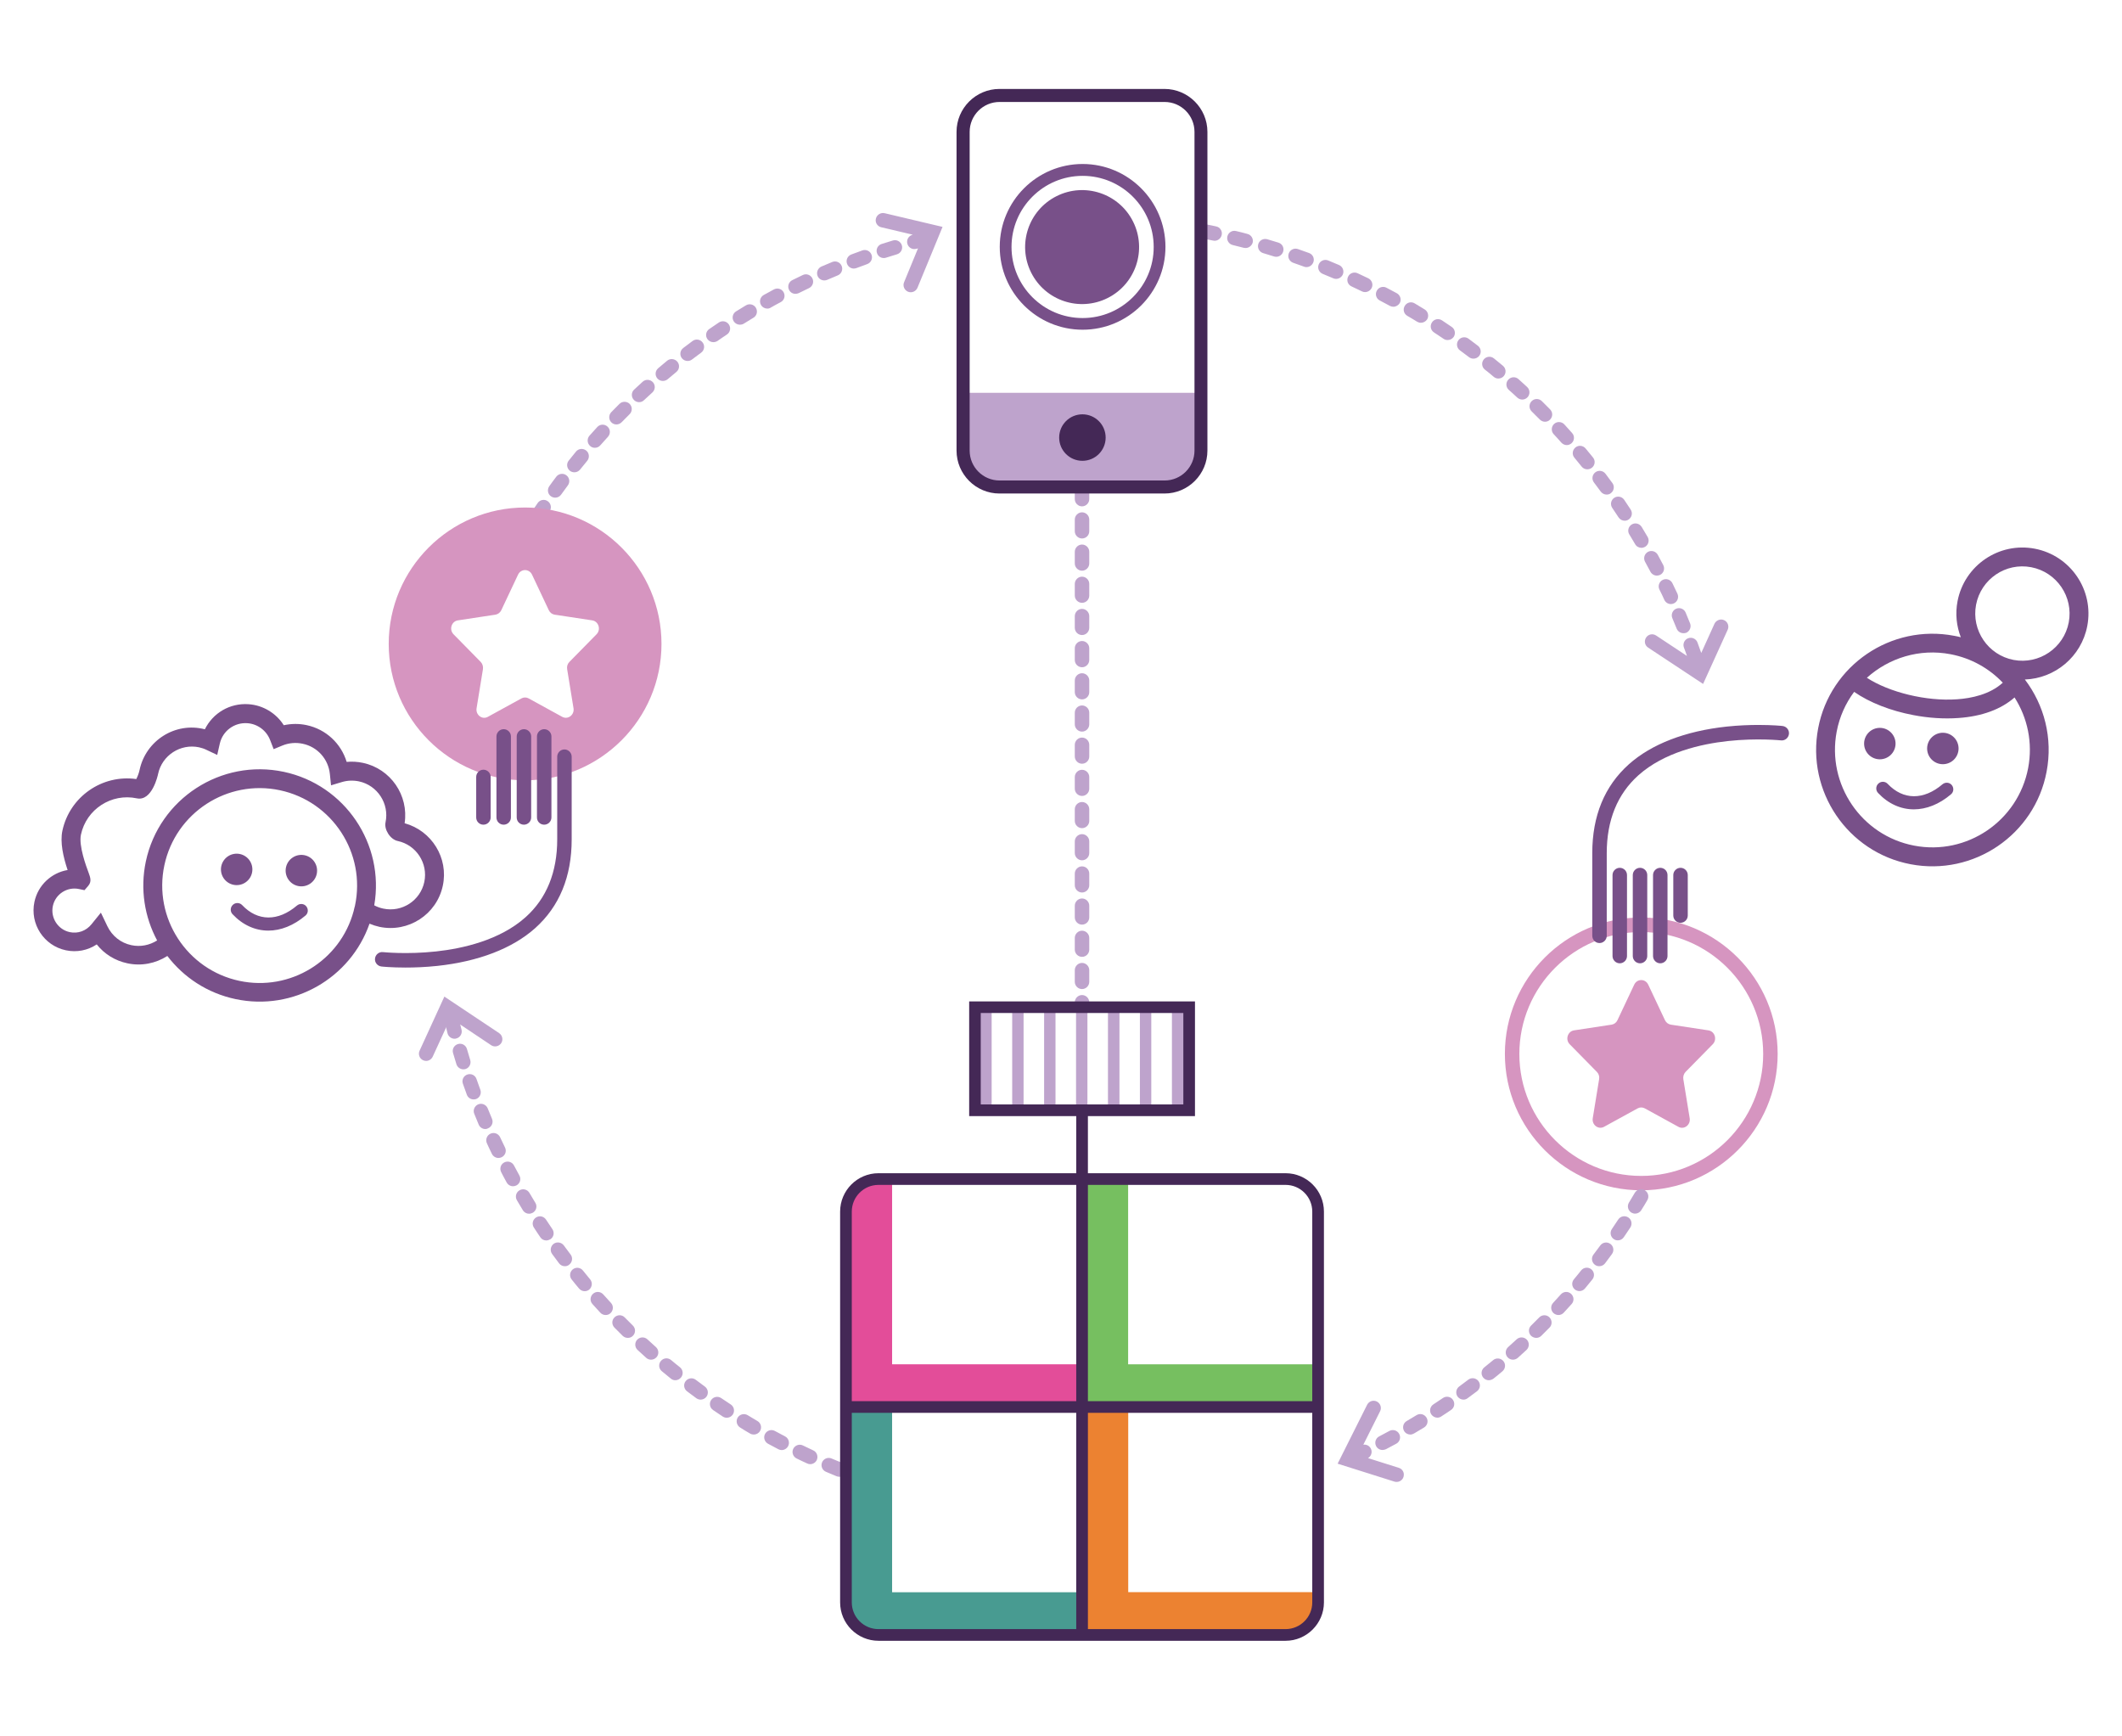 <?xml version="1.0" encoding="utf-8"?>
<!-- Generator: Adobe Illustrator 25.2.3, SVG Export Plug-In . SVG Version: 6.00 Build 0)  -->
<svg version="1.1" xmlns="http://www.w3.org/2000/svg" xmlns:xlink="http://www.w3.org/1999/xlink" x="0px" y="0px"
	 viewBox="0 0 2200 1800" style="enable-background:new 0 0 2200 1800;" xml:space="preserve">
<style type="text/css">
	.st0{fill:#BEA3CC;}
	.st1{fill:#785089;}
	.st2{fill:#D695C0;}
	.st3{fill:#442856;}
	.st4{fill:#F0CEE2;}
	.st5{fill:none;stroke:#D695C0;stroke-width:16;stroke-miterlimit:10;}
	.st6{fill:none;stroke:#785089;stroke-width:15;stroke-linecap:round;stroke-miterlimit:10;}
	.st7{fill:#76BF60;}
	.st8{fill:#489B91;}
	.st9{fill:#EC8231;}
	.st10{fill:#E34D99;}
	.st11{fill:#C7E2C0;}
	.st12{fill:#9BD2CA;}
	.st13{fill:#FBC089;}
	.st14{fill:#E9A6C9;}
	.st15{fill:none;stroke:#442856;stroke-width:15;stroke-miterlimit:10;}
	.st16{fill:none;stroke:#60C7D5;stroke-width:16;stroke-miterlimit:10;}
</style>
<g id="Layer_1">
	<path class="st0" d="M557,543.2c-1.4,0-2.8-0.4-4.1-1.2c-3.5-2.2-4.5-6.9-2.2-10.4c2.2-3.4,4.4-6.8,6.7-10.1c2.3-3.4,7-4.4,10.4-2
		c3.4,2.3,4.4,7,2,10.4c-2.2,3.3-4.4,6.6-6.5,9.9C561.9,542,559.5,543.2,557,543.2z M575.6,515.9c-1.5,0-3-0.5-4.4-1.4
		c-3.4-2.4-4.1-7.1-1.7-10.5c2.3-3.3,4.8-6.6,7.2-9.8c2.5-3.3,7.2-4,10.5-1.5c3.3,2.5,4,7.2,1.5,10.5c-2.4,3.2-4.7,6.4-7,9.6
		C580.3,514.8,578,515.9,575.6,515.9z M595.5,489.6c-1.6,0-3.3-0.5-4.7-1.6c-3.2-2.6-3.8-7.3-1.2-10.5c2.5-3.2,5.1-6.3,7.6-9.4
		c2.6-3.2,7.4-3.6,10.6-1c3.2,2.6,3.6,7.4,1,10.6c-2.5,3-5,6.1-7.5,9.2C599.9,488.6,597.7,489.6,595.5,489.6z M616.7,464.2
		c-1.8,0-3.5-0.6-4.9-1.9c-3.1-2.7-3.4-7.5-0.7-10.6c2.7-3,5.4-6.1,8.1-9c2.8-3.1,7.5-3.3,10.6-0.5c3.1,2.8,3.3,7.5,0.5,10.6
		c-2.6,2.9-5.3,5.9-7.9,8.8C620.9,463.4,618.8,464.2,616.7,464.2z M639.1,440c-1.9,0-3.8-0.7-5.2-2.1c-3-2.9-3-7.6-0.2-10.6
		c2.8-2.9,5.7-5.8,8.5-8.6c2.9-2.9,7.7-2.9,10.6,0c2.9,2.9,2.9,7.7,0,10.6c-2.8,2.8-5.6,5.6-8.3,8.4C643,439.2,641,440,639.1,440z
		 M662.6,416.9c-2,0-4-0.8-5.5-2.4c-2.8-3-2.7-7.8,0.3-10.6c3-2.8,6-5.5,8.9-8.2c3.1-2.8,7.8-2.5,10.6,0.5c2.8,3.1,2.5,7.8-0.5,10.6
		c-2.9,2.6-5.8,5.3-8.7,8C666.3,416.2,664.5,416.9,662.6,416.9z M687.2,394.9c-2.1,0-4.2-0.9-5.7-2.6c-2.7-3.2-2.3-7.9,0.9-10.6
		c3.1-2.6,6.2-5.2,9.3-7.8c3.2-2.6,7.9-2.1,10.6,1.1c2.6,3.2,2.2,7.9-1.1,10.6c-3,2.5-6.1,5-9.1,7.6
		C690.7,394.3,689,394.9,687.2,394.9z M712.9,374.2c-2.3,0-4.5-1-6-2.9c-2.5-3.3-1.9-8,1.4-10.5c3.2-2.5,6.5-4.9,9.7-7.3
		c3.3-2.5,8-1.8,10.5,1.6c2.5,3.3,1.8,8-1.6,10.5c-3.2,2.3-6.3,4.7-9.5,7.1C716.1,373.7,714.5,374.2,712.9,374.2z M739.6,354.7
		c-2.4,0-4.7-1.1-6.2-3.2c-2.4-3.4-1.5-8.1,1.9-10.4c3.3-2.3,6.7-4.6,10-6.8c3.4-2.3,8.1-1.4,10.4,2.1c2.3,3.4,1.4,8.1-2.1,10.4
		c-3.3,2.2-6.6,4.4-9.8,6.7C742.5,354.3,741,354.7,739.6,354.7z M767.1,336.6c-2.5,0-5-1.3-6.4-3.5c-2.2-3.5-1.1-8.1,2.4-10.3
		c3.4-2.1,6.9-4.3,10.3-6.3c3.5-2.1,8.2-1,10.3,2.6c2.1,3.6,1,8.2-2.6,10.3c-3.4,2-6.8,4.1-10.1,6.2
		C769.8,336.3,768.5,336.6,767.1,336.6z M795.5,319.9c-2.6,0-5.2-1.4-6.6-3.9c-2-3.6-0.7-8.2,2.9-10.2c3.5-2,7.1-3.9,10.6-5.8
		c3.7-1.9,8.2-0.6,10.1,3.1s0.6,8.2-3.1,10.1c-3.5,1.8-7,3.8-10.4,5.7C798,319.6,796.8,319.9,795.5,319.9z M824.7,304.6
		c-2.8,0-5.4-1.5-6.7-4.2c-1.8-3.7-0.3-8.2,3.4-10c3.6-1.8,7.3-3.6,10.9-5.3c3.7-1.8,8.2-0.2,10,3.6c1.8,3.7,0.2,8.2-3.6,10
		c-3.6,1.7-7.1,3.4-10.7,5.2C827,304.3,825.8,304.6,824.7,304.6z M854.6,290.7c-2.9,0-5.7-1.7-6.9-4.5c-1.6-3.8,0.1-8.2,3.9-9.9
		c3.7-1.6,7.5-3.2,11.2-4.7c3.8-1.6,8.2,0.2,9.8,4.1c1.6,3.8-0.2,8.2-4.1,9.8c-3.6,1.5-7.3,3-10.9,4.6
		C856.6,290.5,855.6,290.7,854.6,290.7z M885.2,278.4c-3,0-5.9-1.9-7-4.9c-1.5-3.9,0.5-8.2,4.4-9.7c3.7-1.4,7.6-2.8,11.4-4.2
		c3.9-1.4,8.2,0.6,9.6,4.6c1.4,3.9-0.6,8.2-4.6,9.6c-3.7,1.3-7.5,2.7-11.1,4.1C886.9,278.2,886,278.4,885.2,278.4z M916.3,267.5
		c-3.2,0-6.1-2-7.1-5.2c-1.3-3.9,0.9-8.2,4.9-9.4c3.8-1.2,7.7-2.4,11.6-3.6c4-1.2,8.1,1.1,9.3,5c1.2,4-1.1,8.1-5,9.3
		c-3.8,1.1-7.6,2.3-11.3,3.5C917.8,267.4,917,267.5,916.3,267.5z M947.9,258.2c-3.3,0-6.3-2.2-7.2-5.6c-1.1-4,1.3-8.1,5.3-9.2
		c3.9-1,7.8-2.1,11.7-3c4-1,8.1,1.5,9.1,5.5c1,4-1.5,8.1-5.5,9.1c-3.8,0.9-7.7,1.9-11.5,3C949.2,258.1,948.5,258.2,947.9,258.2z
		 M908,229.8c-0.2-1-0.2-2.1,0.1-3.2c1-4,5-6.5,9-5.6l60.1,14.2l-26,63.1c-1.6,3.8-6,5.7-9.8,4.1c-3.8-1.6-5.7-6-4.1-9.8l19.3-46.9
		l-42.9-10.1C910.7,234.9,908.6,232.6,908,229.8z"/>
	<path class="st0" d="M1756.9,687.3c-3.1,0-6-1.9-7.1-5c-1.3-3.7-2.6-7.5-4-11.1c-1.4-3.9,0.6-8.2,4.5-9.6c3.9-1.4,8.2,0.6,9.6,4.5
		c1.4,3.8,2.7,7.6,4.1,11.4c1.4,3.9-0.7,8.2-4.6,9.5C1758.5,687.1,1757.7,687.3,1756.9,687.3z M1745.3,656.4c-3,0-5.8-1.8-7-4.7
		c-1.5-3.7-3-7.3-4.5-10.9c-1.6-3.8,0.2-8.2,4-9.8c3.8-1.6,8.2,0.2,9.8,4c1.6,3.7,3.1,7.4,4.6,11.2c1.5,3.8-0.3,8.2-4.1,9.8
		C1747.2,656.3,1746.3,656.4,1745.3,656.4z M1732.3,626.2c-2.8,0-5.5-1.6-6.8-4.4c-1.6-3.6-3.3-7.2-5.1-10.7
		c-1.8-3.7-0.2-8.2,3.5-10c3.7-1.8,8.2-0.2,10,3.5c1.8,3.6,3.5,7.3,5.2,10.9c1.7,3.8,0.1,8.2-3.7,10
		C1734.4,626,1733.3,626.2,1732.3,626.2z M1717.8,596.7c-2.7,0-5.3-1.5-6.7-4c-1.8-3.5-3.7-7-5.6-10.4c-2-3.6-0.6-8.2,3-10.2
		c3.6-2,8.2-0.6,10.2,3c1.9,3.5,3.8,7.1,5.7,10.7c1.9,3.7,0.5,8.2-3.2,10.1C1720.1,596.4,1718.9,596.7,1717.8,596.7z M1701.8,567.9
		c-2.6,0-5.1-1.3-6.5-3.7c-2-3.4-4-6.8-6.1-10.2c-2.2-3.5-1-8.2,2.5-10.3c3.5-2.2,8.1-1,10.3,2.5c2.1,3.4,4.2,6.9,6.2,10.4
		c2.1,3.6,0.9,8.2-2.7,10.3C1704.4,567.5,1703.1,567.9,1701.8,567.9z M1684.4,539.8c-2.4,0-4.8-1.2-6.3-3.4
		c-2.2-3.3-4.4-6.6-6.6-9.9c-2.3-3.4-1.4-8.1,2-10.4c3.4-2.3,8.1-1.4,10.4,2c2.2,3.3,4.5,6.7,6.7,10.1c2.3,3.5,1.3,8.1-2.2,10.4
		C1687.2,539.4,1685.8,539.8,1684.4,539.8z M1665.7,512.7c-2.3,0-4.6-1.1-6.1-3.1c-2.3-3.2-4.7-6.4-7.1-9.5c-2.5-3.3-1.8-8,1.5-10.5
		c3.3-2.5,8-1.8,10.5,1.5c2.4,3.2,4.8,6.5,7.2,9.7c2.4,3.3,1.7,8-1.7,10.5C1668.8,512.3,1667.2,512.7,1665.7,512.7z M1645.6,486.5
		c-2.2,0-4.4-1-5.8-2.8c-2.5-3.1-5-6.2-7.5-9.2c-2.7-3.2-2.2-7.9,1-10.6c3.2-2.7,7.9-2.2,10.6,1c2.6,3.1,5.1,6.2,7.7,9.4
		c2.6,3.2,2.1,7.9-1.1,10.5C1649,486,1647.3,486.5,1645.6,486.5z M1624.4,461.4c-2.1,0-4.1-0.9-5.6-2.5c-2.6-3-5.3-5.9-8-8.8
		c-2.8-3-2.6-7.8,0.4-10.6c3-2.8,7.8-2.6,10.6,0.4c2.7,3,5.5,6,8.1,9c2.8,3.1,2.5,7.8-0.6,10.6
		C1627.9,460.7,1626.1,461.4,1624.4,461.4z M1601.8,437.2c-1.9,0-3.9-0.8-5.4-2.3c-2.7-2.8-5.6-5.6-8.4-8.4c-3-2.9-3-7.7-0.1-10.6
		c2.9-3,7.7-3,10.6-0.1c2.9,2.8,5.8,5.7,8.6,8.6c2.9,3,2.9,7.7-0.1,10.6C1605.6,436.5,1603.7,437.2,1601.8,437.2z M1578.2,414.2
		c-1.8,0-3.6-0.7-5.1-2c-2.9-2.7-5.8-5.4-8.8-8c-3.1-2.8-3.4-7.5-0.6-10.6c2.8-3.1,7.5-3.4,10.6-0.6c3,2.7,6,5.4,9,8.2
		c3,2.8,3.2,7.6,0.4,10.6C1582.2,413.4,1580.2,414.2,1578.2,414.2z M1553.4,392.4c-1.7,0-3.4-0.6-4.8-1.8c-3-2.6-6.1-5.1-9.2-7.5
		c-3.2-2.6-3.7-7.3-1.1-10.5c2.6-3.2,7.3-3.7,10.5-1.1c3.1,2.5,6.3,5.1,9.4,7.7c3.2,2.7,3.6,7.4,0.9,10.6
		C1557.7,391.5,1555.6,392.4,1553.4,392.4z M1527.6,371.8c-1.6,0-3.2-0.5-4.5-1.5c-3.1-2.4-6.3-4.8-9.5-7.1
		c-3.3-2.4-4.1-7.1-1.6-10.5c2.4-3.3,7.1-4.1,10.5-1.6c3.3,2.4,6.5,4.8,9.7,7.3c3.3,2.5,3.9,7.2,1.4,10.5
		C1532.1,370.8,1529.9,371.8,1527.6,371.8z M1500.8,352.5c-1.5,0-2.9-0.4-4.2-1.3c-3.2-2.2-6.6-4.5-9.9-6.6
		c-3.5-2.3-4.4-6.9-2.1-10.4c2.3-3.5,6.9-4.4,10.4-2.1c3.4,2.2,6.8,4.5,10.1,6.8c3.4,2.3,4.3,7,2,10.4
		C1505.6,351.4,1503.2,352.5,1500.8,352.5z M1473.1,334.6c-1.3,0-2.7-0.4-3.9-1.1c-3.3-2.1-6.8-4.1-10.2-6.1
		c-3.6-2.1-4.8-6.7-2.6-10.3c2.1-3.6,6.7-4.8,10.3-2.6c3.5,2.1,7,4.2,10.4,6.3c3.5,2.2,4.6,6.8,2.5,10.3
		C1478.1,333.3,1475.7,334.6,1473.1,334.6z M1444.6,318c-1.2,0-2.5-0.3-3.6-0.9c-3.5-1.9-7-3.8-10.5-5.6c-3.7-1.9-5.1-6.5-3.1-10.1
		c1.9-3.7,6.5-5.1,10.1-3.1c3.6,1.9,7.2,3.8,10.7,5.7c3.6,2,5,6.6,3,10.2C1449.8,316.5,1447.2,318,1444.6,318z M1415.2,302.8
		c-1.1,0-2.2-0.2-3.3-0.8c-3.6-1.7-7.2-3.4-10.7-5.1c-3.8-1.7-5.4-6.2-3.6-10c1.7-3.8,6.2-5.4,10-3.6c3.6,1.7,7.3,3.4,11,5.2
		c3.7,1.8,5.3,6.3,3.5,10C1420.7,301.2,1418,302.8,1415.2,302.8z M1385.2,289.1c-1,0-2-0.2-2.9-0.6c-3.6-1.5-7.3-3.1-11-4.6
		c-3.8-1.6-5.7-5.9-4.1-9.8c1.6-3.8,5.9-5.7,9.8-4.1c3.7,1.5,7.5,3.1,11.2,4.7c3.8,1.6,5.6,6,4,9.8
		C1390.9,287.4,1388.1,289.1,1385.2,289.1z M1354.5,276.9c-0.9,0-1.7-0.1-2.6-0.5c-3.7-1.4-7.5-2.7-11.2-4c-3.9-1.4-6-5.6-4.6-9.6
		c1.4-3.9,5.6-6,9.6-4.6c3.8,1.3,7.7,2.7,11.5,4.1c3.9,1.4,5.9,5.7,4.4,9.6C1360.4,275,1357.5,276.9,1354.5,276.9z M1323.2,266.2
		c-0.7,0-1.5-0.1-2.2-0.3c-3.8-1.2-7.6-2.3-11.4-3.5c-4-1.2-6.2-5.3-5.1-9.3c1.2-4,5.3-6.2,9.3-5.1c3.9,1.1,7.8,2.3,11.6,3.5
		c4,1.2,6.2,5.4,4.9,9.4C1329.3,264.1,1326.3,266.2,1323.2,266.2z M1291.4,257.1c-0.6,0-1.3-0.1-1.9-0.2c-3.8-1-7.7-2-11.5-2.9
		c-4-1-6.5-5-5.5-9c1-4,5-6.5,9-5.5c3.9,0.9,7.9,1.9,11.8,3c4,1,6.4,5.1,5.4,9.1C1297.7,254.8,1294.7,257.1,1291.4,257.1z
		 M1259.2,249.6c-0.5,0-1-0.1-1.5-0.2c-3.9-0.8-7.8-1.6-11.6-2.3c-4.1-0.8-6.7-4.7-6-8.8c0.8-4.1,4.7-6.7,8.8-6
		c4,0.7,8,1.5,11.9,2.4c4.1,0.8,6.7,4.8,5.8,8.9C1265.8,247.1,1262.7,249.6,1259.2,249.6z M1784.4,642.2c1,0,2.1,0.2,3.1,0.7
		c3.8,1.7,5.4,6.2,3.7,9.9l-25.5,56.2l-57-37.7c-3.5-2.3-4.4-6.9-2.1-10.4c2.3-3.5,6.9-4.4,10.4-2.1l42.3,28l18.2-40.2
		C1778.8,643.9,1781.5,642.3,1784.4,642.2z"/>
	<path class="st0" d="M870.3,1530.9c-0.9,0-1.9-0.2-2.8-0.5c-3.7-1.5-7.5-3.1-11.2-4.7c-3.8-1.6-5.6-6-4-9.8c1.6-3.8,6-5.6,9.8-4
		c3.6,1.5,7.3,3.1,11,4.5c3.8,1.6,5.7,5.9,4.1,9.8C876.1,1529.1,873.3,1530.9,870.3,1530.9z M840,1517.8c-1.1,0-2.1-0.2-3.1-0.7
		c-3.7-1.7-7.4-3.4-11-5.2c-3.7-1.8-5.3-6.3-3.5-10c1.8-3.7,6.3-5.3,10-3.5c3.5,1.7,7.2,3.4,10.7,5.1c3.8,1.7,5.4,6.2,3.7,10
		C845.6,1516.1,842.9,1517.8,840,1517.8z M810.4,1503.2c-1.2,0-2.4-0.3-3.5-0.9c-3.6-1.9-7.2-3.8-10.7-5.7c-3.6-2-5-6.5-3-10.2
		c2-3.6,6.5-5,10.2-3c3.4,1.9,7,3.8,10.5,5.6c3.7,1.9,5.1,6.5,3.2,10.1C815.7,1501.7,813.1,1503.2,810.4,1503.2z M781.5,1487.1
		c-1.3,0-2.6-0.3-3.8-1c-3.5-2-7-4.1-10.4-6.3c-3.5-2.2-4.6-6.8-2.5-10.3c2.2-3.5,6.8-4.6,10.3-2.5c3.4,2.1,6.8,4.1,10.2,6.1
		c3.6,2.1,4.8,6.7,2.7,10.3C786.6,1485.8,784.1,1487.1,781.5,1487.1z M753.5,1469.7c-1.4,0-2.8-0.4-4.1-1.2
		c-3.4-2.2-6.7-4.5-10.1-6.8c-3.4-2.3-4.3-7-2-10.4c2.3-3.4,7-4.3,10.4-2c3.3,2.2,6.6,4.5,9.9,6.6c3.5,2.3,4.4,6.9,2.2,10.4
		C758.3,1468.5,755.9,1469.7,753.5,1469.7z M726.4,1450.9c-1.5,0-3.1-0.5-4.4-1.4c-3.3-2.4-6.6-4.8-9.7-7.2c-3.3-2.5-4-7.2-1.5-10.5
		c2.5-3.3,7.2-4,10.5-1.5c3.1,2.4,6.3,4.7,9.5,7.1c3.3,2.4,4.1,7.1,1.6,10.5C731,1449.8,728.7,1450.9,726.4,1450.9z M700.2,1430.8
		c-1.7,0-3.3-0.5-4.7-1.7c-3.1-2.5-6.3-5.1-9.4-7.7c-3.2-2.7-3.6-7.4-0.9-10.6c2.7-3.2,7.4-3.6,10.6-0.9c3,2.5,6.1,5.1,9.2,7.5
		c3.2,2.6,3.7,7.3,1.1,10.5C704.5,1429.8,702.4,1430.8,700.2,1430.8z M675,1409.5c-1.8,0-3.6-0.6-5-1.9c-3-2.7-6-5.4-9-8.2
		c-3-2.8-3.2-7.6-0.4-10.6c2.8-3,7.6-3.2,10.6-0.4c2.9,2.7,5.9,5.4,8.8,8c3.1,2.8,3.4,7.5,0.6,10.6
		C679.1,1408.6,677.1,1409.5,675,1409.5z M650.9,1386.9c-1.9,0-3.8-0.7-5.3-2.1c-2.9-2.8-5.8-5.7-8.6-8.6c-2.9-3-2.9-7.7,0.1-10.6
		s7.7-2.9,10.6,0.1c2.8,2.8,5.6,5.6,8.4,8.4c3,2.9,3,7.7,0.1,10.6C654.8,1386.2,652.9,1386.9,650.9,1386.9z M627.9,1363.2
		c-2,0-4-0.8-5.5-2.4c-2.7-3-5.5-6-8.2-9c-2.8-3.1-2.5-7.8,0.6-10.6c3.1-2.8,7.8-2.5,10.6,0.6c2.6,2.9,5.3,5.9,8,8.8
		c2.8,3,2.6,7.8-0.4,10.6C631.6,1362.6,629.8,1363.2,627.9,1363.2z M606.2,1338.5c-2.1,0-4.3-0.9-5.8-2.7c-2.6-3.1-5.2-6.2-7.7-9.4
		c-2.6-3.2-2.1-7.9,1.1-10.5c3.2-2.6,7.9-2.1,10.5,1.1c2.5,3.1,5,6.1,7.5,9.2c2.7,3.2,2.2,7.9-0.9,10.6
		C609.6,1337.9,607.9,1338.5,606.2,1338.5z M585.6,1312.6c-2.3,0-4.5-1-6-3c-2.4-3.2-4.9-6.5-7.2-9.7c-2.4-3.3-1.7-8,1.6-10.5
		c3.3-2.4,8-1.7,10.5,1.6c2.3,3.2,4.7,6.4,7.1,9.5c2.5,3.3,1.8,8-1.5,10.5C588.8,1312.2,587.2,1312.6,585.6,1312.6z M566.4,1285.9
		c-2.4,0-4.8-1.1-6.2-3.3c-2.3-3.3-4.5-6.7-6.7-10.1c-2.3-3.5-1.3-8.1,2.2-10.4c3.5-2.3,8.1-1.3,10.4,2.2c2.2,3.3,4.4,6.6,6.6,9.9
		c2.3,3.4,1.5,8.1-2,10.4C569.3,1285.4,567.8,1285.9,566.4,1285.9z M548.5,1258.2c-2.5,0-5-1.3-6.4-3.6c-2.1-3.4-4.2-6.9-6.2-10.4
		c-2.1-3.6-0.9-8.2,2.7-10.3c3.6-2.1,8.2-0.9,10.3,2.7c2,3.4,4.1,6.8,6.1,10.2c2.2,3.5,1.1,8.1-2.5,10.3
		C551.2,1257.8,549.8,1258.2,548.5,1258.2z M531.9,1229.7c-2.7,0-5.2-1.4-6.6-3.9c-1.9-3.5-3.9-7.1-5.7-10.7
		c-1.9-3.7-0.5-8.2,3.2-10.1c3.7-1.9,8.2-0.5,10.1,3.2c1.8,3.5,3.7,7,5.6,10.4c2,3.6,0.7,8.2-3,10.2
		C534.4,1229.4,533.1,1229.7,531.9,1229.7z M516.8,1200.4c-2.8,0-5.5-1.6-6.8-4.2c-1.8-3.6-3.5-7.3-5.2-11c-1.7-3.8-0.1-8.2,3.7-10
		c3.8-1.7,8.2-0.1,10,3.7c1.7,3.6,3.4,7.2,5.1,10.7c1.8,3.7,0.3,8.2-3.5,10C519,1200.1,517.9,1200.4,516.8,1200.4z M503.2,1170.4
		c-2.9,0-5.7-1.7-6.9-4.6c-1.6-3.7-3.1-7.4-4.6-11.2c-1.6-3.8,0.3-8.2,4.1-9.8c3.8-1.6,8.2,0.3,9.8,4.1c1.5,3.7,3,7.3,4.5,10.9
		c1.6,3.8-0.2,8.2-4,9.8C505.1,1170.2,504.1,1170.4,503.2,1170.4z M491,1139.7c-3.1,0-5.9-1.9-7-4.9c-1.4-3.8-2.8-7.6-4.1-11.4
		c-1.4-3.9,0.7-8.2,4.6-9.5c3.9-1.4,8.2,0.7,9.5,4.6c1.3,3.7,2.6,7.5,4,11.2c1.4,3.9-0.6,8.2-4.4,9.6
		C492.8,1139.6,491.9,1139.7,491,1139.7z M480.4,1108.5c-3.2,0-6.2-2.1-7.2-5.3c-1.2-3.9-2.4-7.8-3.5-11.6c-1.2-4,1.1-8.1,5.1-9.3
		c4-1.2,8.1,1.1,9.3,5.1c1.1,3.7,2.3,7.6,3.4,11.4c1.2,4-1,8.2-4.9,9.4C481.9,1108.4,481.1,1108.5,480.4,1108.5z M471.3,1076.8
		c-3.3,0-6.4-2.2-7.3-5.6c-1-3.9-2-7.8-2.9-11.8c-1-4,1.5-8.1,5.5-9c4-1,8.1,1.5,9,5.5c0.9,3.8,1.9,7.7,2.9,11.5
		c1,4-1.4,8.1-5.4,9.1C472.6,1076.7,471.9,1076.8,471.3,1076.8z"/>
	<path class="st0" d="M441.8,1099.8c-1,0-2.1-0.2-3.1-0.7c-3.8-1.7-5.4-6.2-3.7-9.9l25.7-56.1l56.8,37.9c3.4,2.3,4.4,7,2.1,10.4
		c-2.3,3.4-7,4.4-10.4,2.1l-42.2-28.2l-18.4,40.1C447.3,1098.1,444.6,1099.8,441.8,1099.8z"/>
	<g>
		<path class="st0" d="M1121.8,491.5c-4.1,0-7.5-3.4-7.5-7.5v-6c0-4.1,3.4-7.5,7.5-7.5s7.5,3.4,7.5,7.5v6
			C1129.3,488.1,1125.9,491.5,1121.8,491.5z"/>
		<path class="st0" d="M1121.8,1025.3c-4.1,0-7.5-3.4-7.5-7.5v-12.1c0-4.1,3.4-7.5,7.5-7.5s7.5,3.4,7.5,7.5v12.1
			C1129.3,1021.9,1125.9,1025.3,1121.8,1025.3z M1121.8,991.9c-4.1,0-7.5-3.4-7.5-7.5v-12.1c0-4.1,3.4-7.5,7.5-7.5s7.5,3.4,7.5,7.5
			v12.1C1129.3,988.6,1125.9,991.9,1121.8,991.9z M1121.8,958.5c-4.1,0-7.5-3.4-7.5-7.5v-12.1c0-4.1,3.4-7.5,7.5-7.5
			s7.5,3.4,7.5,7.5V951C1129.3,955.2,1125.9,958.5,1121.8,958.5z M1121.8,925.2c-4.1,0-7.5-3.4-7.5-7.5v-12.1c0-4.1,3.4-7.5,7.5-7.5
			s7.5,3.4,7.5,7.5v12.1C1129.3,921.8,1125.9,925.2,1121.8,925.2z M1121.8,891.8c-4.1,0-7.5-3.4-7.5-7.5v-12.1
			c0-4.1,3.4-7.5,7.5-7.5s7.5,3.4,7.5,7.5v12.1C1129.3,888.5,1125.9,891.8,1121.8,891.8z M1121.8,858.5c-4.1,0-7.5-3.4-7.5-7.5
			v-12.1c0-4.1,3.4-7.5,7.5-7.5s7.5,3.4,7.5,7.5V851C1129.3,855.1,1125.9,858.5,1121.8,858.5z M1121.8,825.1c-4.1,0-7.5-3.4-7.5-7.5
			v-12.1c0-4.1,3.4-7.5,7.5-7.5s7.5,3.4,7.5,7.5v12.1C1129.3,821.7,1125.9,825.1,1121.8,825.1z M1121.8,791.7
			c-4.1,0-7.5-3.4-7.5-7.5v-12.1c0-4.1,3.4-7.5,7.5-7.5s7.5,3.4,7.5,7.5v12.1C1129.3,788.4,1125.9,791.7,1121.8,791.7z
			 M1121.8,758.4c-4.1,0-7.5-3.4-7.5-7.5v-12.1c0-4.1,3.4-7.5,7.5-7.5s7.5,3.4,7.5,7.5v12.1C1129.3,755,1125.9,758.4,1121.8,758.4z
			 M1121.8,725c-4.1,0-7.5-3.4-7.5-7.5v-12.1c0-4.1,3.4-7.5,7.5-7.5s7.5,3.4,7.5,7.5v12.1C1129.3,721.7,1125.9,725,1121.8,725z
			 M1121.8,691.7c-4.1,0-7.5-3.4-7.5-7.5V672c0-4.1,3.4-7.5,7.5-7.5s7.5,3.4,7.5,7.5v12.1C1129.3,688.3,1125.9,691.7,1121.8,691.7z
			 M1121.8,658.3c-4.1,0-7.5-3.4-7.5-7.5v-12.1c0-4.1,3.4-7.5,7.5-7.5s7.5,3.4,7.5,7.5v12.1C1129.3,654.9,1125.9,658.3,1121.8,658.3
			z M1121.8,624.9c-4.1,0-7.5-3.4-7.5-7.5v-12.1c0-4.1,3.4-7.5,7.5-7.5s7.5,3.4,7.5,7.5v12.1
			C1129.3,621.6,1125.9,624.9,1121.8,624.9z M1121.8,591.6c-4.1,0-7.5-3.4-7.5-7.5V572c0-4.1,3.4-7.5,7.5-7.5s7.5,3.4,7.5,7.5v12.1
			C1129.3,588.2,1125.9,591.6,1121.8,591.6z M1121.8,558.2c-4.1,0-7.5-3.4-7.5-7.5v-12.1c0-4.1,3.4-7.5,7.5-7.5s7.5,3.4,7.5,7.5
			v12.1C1129.3,554.9,1125.9,558.2,1121.8,558.2z M1121.8,524.9c-4.1,0-7.5-3.4-7.5-7.5v-12.1c0-4.1,3.4-7.5,7.5-7.5
			s7.5,3.4,7.5,7.5v12.1C1129.3,521.5,1125.9,524.9,1121.8,524.9z"/>
		<path class="st0" d="M1121.8,1052.5c-4.1,0-7.5-3.4-7.5-7.5v-6c0-4.1,3.4-7.5,7.5-7.5s7.5,3.4,7.5,7.5v6
			C1129.3,1049.1,1125.9,1052.5,1121.8,1052.5z"/>
	</g>
	<g>
		<path class="st2" d="M1701.6,951.1c-78,0-141.4,63.4-141.4,141.4c0,78,63.4,141.4,141.4,141.4s141.4-63.4,141.4-141.4
			C1843,1014.6,1779.6,951.1,1701.6,951.1z M1701.6,1219c-69.7,0-126.4-56.7-126.4-126.4s56.7-126.4,126.4-126.4
			s126.4,56.7,126.4,126.4S1771.3,1219,1701.6,1219z"/>
		<path class="st2" d="M1771.2,1068.1l-38.9-5.9c-2.6-0.4-4.9-2.1-6.1-4.6l-17.4-36.9c-3-6.3-11.5-6.3-14.5,0l-17.4,36.9
			c-1.2,2.5-3.4,4.2-6.1,4.6l-38.9,5.9c-6.6,1-9.3,9.5-4.5,14.4l28.2,28.7c1.9,1.9,2.8,4.7,2.3,7.5l-6.6,40.5
			c-1.1,6.9,5.8,12.1,11.7,8.9l34.8-19.1c2.3-1.3,5.2-1.3,7.5,0l34.8,19.1c5.9,3.3,12.8-2,11.7-8.9l-6.6-40.5
			c-0.4-2.7,0.4-5.5,2.3-7.5l28.2-28.7C1780.5,1077.6,1777.9,1069.1,1771.2,1068.1z"/>
	</g>
	<path class="st2" d="M544.4,526.1c-78,0-141.4,63.4-141.4,141.4c0,78,63.4,141.4,141.4,141.4c78,0,141.4-63.4,141.4-141.4
		C685.8,589.6,622.4,526.1,544.4,526.1z M588,693.7l6.6,40.5c1.1,6.9-5.8,12.1-11.7,8.9L548.1,724c-2.3-1.3-5.2-1.3-7.5,0
		l-34.8,19.1c-5.9,3.3-12.8-2-11.7-8.9l6.6-40.5c0.4-2.7-0.4-5.5-2.3-7.5l-28.2-28.7c-4.8-4.9-2.1-13.4,4.5-14.4l38.9-5.9
		c2.6-0.4,4.9-2.1,6.1-4.6l17.4-36.9c3-6.3,11.5-6.3,14.5,0l17.4,36.9c1.2,2.5,3.4,4.2,6.1,4.6l38.9,5.9c6.6,1,9.3,9.5,4.5,14.4
		l-28.2,28.7C588.4,688.1,587.5,690.9,588,693.7z"/>
	<path class="st1" d="M419.5,853.4c4.4-28.8-14.4-56.5-43.3-62.6c-5.5-1.2-11.2-1.5-16.8-1c-5.8-19.1-21.4-33.8-41.5-38.1
		c-7.9-1.7-15.9-1.6-23.7,0.1c-7.9-12.5-21.5-20.8-36.6-21.8c-19.4-1.3-36.9,9.2-45.2,26c-30.6-7.9-61.2,11.6-67.7,42.2
		c-0.7,3.4-2.2,7.1-3.4,9.4c-35.3-5-69,18.2-76.6,53.5c-2.6,12.1,0.9,27.3,5.4,40.8c-16.6,2.8-30.7,15.5-34.4,33
		c-4.9,22.9,9.8,45.4,32.6,50.2c11.3,2.4,22.7,0.1,32-6.1c7.9,10,19,16.9,31.8,19.6c14.4,3.1,29.2,0.2,41.4-7.6
		c16.9,22.1,41.4,38.5,70.7,44.7c60,12.7,119.2-21.7,138.9-78.2c3.3,1.4,6.7,2.5,10.3,3.3c29.9,6.3,59.4-12.8,65.7-42.7
		C465.2,889.5,447.6,861.1,419.5,853.4z M248.2,1016.8c-54.5-11.6-89.4-65.3-77.8-119.8c11.6-54.5,65.3-89.4,119.8-77.8
		c54.5,11.6,89.4,65.3,77.8,119.8c0,0.1-0.1,0.3-0.1,0.4l0,0c-0.1,0.5-0.3,0.9-0.4,1.4l-0.9,3.8
		C352.8,995.9,300.9,1028,248.2,1016.8z M397.4,941.9c-3.3-0.7-6.4-1.8-9.4-3.4c11-63.4-30.3-124.9-93.8-138.4
		c-65-13.8-129.2,27.9-143,92.9c-6.1,28.9-1.3,57.6,11.7,81.9c-7.9,5-17.4,6.9-26.7,4.9c-11-2.3-20-9.5-24.9-19.7l-6.7-14l-9.8,12.1
		c-5.5,6.8-14.1,9.9-22.4,8.1c-12.3-2.6-20.2-14.8-17.6-27.1c2.6-12.3,14.8-20.2,27.1-17.6l5.7,1.2l3.8-4.4
		c3.9-4.5,2.2-8.9,0.5-13.6c-2.6-6.9-10.4-28-8-39.5c5.6-26.4,31.6-43.3,58-37.7c15.8,3.3,21.8-24.1,22-25.3
		c4.1-19.3,23.2-31.7,42.5-27.6c2.6,0.6,5.2,1.4,7.8,2.7l11,5.2l2.7-11.8c3-13.1,15-22,28.5-21.1c10.6,0.7,19.9,7.6,23.7,17.6
		l3.6,9.3l9.2-3.8c6.6-2.7,13.9-3.3,20.9-1.8c15.3,3.2,26.6,15.8,28.2,31.4l1.2,11.7l11.3-3.4c5.7-1.7,11.8-1.9,17.6-0.7
		c19.3,4.1,31.7,23.2,27.6,42.5c-1.6,7.6,5,17.7,12.6,19.3c19.3,4.1,31.7,23.2,27.6,42.5S416.8,946,397.4,941.9z"/>
	
		<ellipse transform="matrix(0.566 -0.824 0.824 0.566 -636.396 593.436)" class="st1" cx="245.6" cy="901.4" rx="16.3" ry="16.3"/>
	
		<ellipse transform="matrix(0.839 -0.545 0.545 0.839 -441.113 315.673)" class="st1" cx="312.1" cy="902.2" rx="16.3" ry="16.3"/>
	<path class="st1" d="M2099.3,704.4c31.2-1.1,58.6-23.6,64.7-55.5c7.1-37.1-17.3-73-54.4-80.1c-37.1-7.1-73,17.3-80.1,54.4
		c-2.5,13-1.1,25.8,3.4,37.4c-2.3-0.6-4.6-1.1-6.9-1.5c-65.3-12.5-128.6,30.5-141,95.8s30.5,128.6,95.8,141
		c65.3,12.5,128.6-30.5,141-95.8C2128.5,765,2119.3,730.7,2099.3,704.4z M2105.9,588c26.5,5.1,43.9,30.7,38.9,57.2
		c-5.1,26.5-30.7,43.9-57.2,38.9c-26.5-5.1-43.9-30.7-38.9-57.2C2053.8,600.3,2079.4,582.9,2105.9,588z M2022.3,678.2
		c21.5,4.1,40.1,14.8,54.1,29.5c-13.3,12.2-32.6,16.2-47.4,17.2c-32,2.3-70.5-7.3-93.5-22.3C1958.3,682.1,1990,672,2022.3,678.2z
		 M1984.5,876.6c-54.7-10.4-90.7-63.5-80.3-118.2c2.9-15.4,9.3-29.4,18.1-41.2c15.9,11.1,38,19.7,61.4,24.1c15.5,3,31.6,4.1,46.8,3
		c24.3-1.7,44.1-9,58.1-21.3c13.4,21,19.1,46.9,14.1,73.2C2092.2,851.1,2039.2,887.1,1984.5,876.6z"/>
	
		<ellipse transform="matrix(1.629451e-02 -1 1 1.629451e-02 1146.073 2707.064)" class="st1" cx="1948.8" cy="771.1" rx="16.3" ry="16.3"/>
	
		<ellipse transform="matrix(1.629454e-02 -1 1 1.629454e-02 1205.245 2777.351)" class="st1" cx="2014.1" cy="776.2" rx="16.3" ry="16.3"/>
	<path class="st1" d="M1984.2,839c-13.5,0-26.5-5.7-37.1-17c-2.6-2.7-2.5-7.1,0.3-9.7c2.7-2.6,7.1-2.5,9.7,0.3
		c16,16.9,37.2,17.1,56.8,0.4c2.9-2.4,7.2-2.1,9.6,0.8c2.4,2.9,2.1,7.2-0.8,9.6C2010.5,833.8,1997.1,839,1984.2,839z"/>
	<g>
		<g>
			<rect x="1016.3" y="1044.7" class="st0" width="11.8" height="104.3"/>
			<rect x="1049.4" y="1046" class="st0" width="11.8" height="104.3"/>
			<rect x="1082.5" y="1043.3" class="st0" width="11.8" height="104.3"/>
			<polygon class="st0" points="1115.6,1043.3 1115.6,1146.3 1115.6,1147.6 1127.4,1147.6 1127.4,1146.3 1127.4,1043.3 
				1127.4,1041.9 1115.6,1041.9 			"/>
			<polygon class="st0" points="1148.7,1043.3 1148.7,1146.3 1148.7,1147.6 1160.6,1147.6 1160.6,1146.3 1160.6,1043.3 
				1160.6,1041.9 1148.7,1041.9 			"/>
			<rect x="1181.8" y="1043.3" class="st0" width="11.8" height="104.3"/>
			<rect x="1215" y="1043.3" class="st0" width="11.8" height="104.3"/>
		</g>
		<path class="st8" d="M924.9,1458.5h-47.8v202.5c0,18.6,15.1,33.8,33.8,33.8h211v-44.2H924.9V1458.5z"/>
		<path class="st9" d="M1169.6,1458.5h-47.8v236.3h211c18.6,0,33.8-15.1,33.8-33.8v-10.5h-196.9V1458.5z"/>
		<path class="st10" d="M924.9,1222.2h-14.1c-18.6,0-33.8,15.1-33.8,33.8v202.5h244.7v-44.2H924.9V1222.2z"/>
		<polygon class="st7" points="1169.6,1222.2 1121.8,1222.2 1121.8,1458.5 1366.5,1458.5 1366.5,1414.3 1169.6,1414.3 		"/>
		<path class="st3" d="M1332.8,1700.9h-422c-21.9,0-39.8-17.8-39.8-39.8V1256c0-21.9,17.8-39.8,39.8-39.8h422
			c21.9,0,39.8,17.8,39.8,39.8v405.1C1372.6,1683,1354.7,1700.9,1332.8,1700.9z M910.8,1228.3c-15.3,0-27.7,12.4-27.7,27.7v405.1
			c0,15.3,12.4,27.7,27.7,27.7h422c15.3,0,27.7-12.4,27.7-27.7V1256c0-15.3-12.4-27.7-27.7-27.7H910.8z"/>
		<rect x="877.1" y="1452.5" class="st3" width="489.5" height="12.1"/>
		<rect x="1115.8" y="1153.3" class="st3" width="12.1" height="541.5"/>
		<path class="st3" d="M1238.9,1157h-234.1v-118.9h234.1V1157z M1016.8,1144.9h210v-94.8h-210V1144.9z"/>
	</g>
	<g>
		<path class="st1" d="M1658.3,977.6c4.1,0,7.5-3.4,7.5-7.5v-1.7c0-4.1,0-84,0-84c0-34,11-61.2,32.8-80.7
			c26.7-23.9,65.2-32.5,92.8-35.5c30.5-3.3,54.8-0.7,55-0.7c4.1,0.5,7.8-2.5,8.3-6.6c0.5-4.1-2.5-7.8-6.6-8.3
			c-0.6-0.1-10.3-1.1-25-1.1c-9.3,0-20.6,0.4-32.9,1.7c-42.9,4.6-78,18.1-101.6,39.2c-25.1,22.5-37.8,53.4-37.8,91.9v85.7
			C1650.8,974.2,1654.1,977.6,1658.3,977.6z"/>
		<path class="st1" d="M1679.3,899.6c-4.1,0-7.5,3.4-7.5,7.5v84c0,4.1,3.4,7.5,7.5,7.5s7.5-3.4,7.5-7.5v-84
			C1686.8,902.9,1683.4,899.6,1679.3,899.6z"/>
		<path class="st1" d="M1700.3,899.6c-4.1,0-7.5,3.4-7.5,7.5v84c0,4.1,3.4,7.5,7.5,7.5s7.5-3.4,7.5-7.5v-84
			C1707.8,902.9,1704.4,899.6,1700.3,899.6z"/>
		<path class="st1" d="M1742.3,899.6c-4.1,0-7.5,3.4-7.5,7.5v42c0,4.1,3.4,7.5,7.5,7.5s7.5-3.4,7.5-7.5v-42
			C1749.8,902.9,1746.4,899.6,1742.3,899.6z"/>
		<path class="st1" d="M1721.3,899.6c-4.1,0-7.5,3.4-7.5,7.5v84c0,4.1,3.4,7.5,7.5,7.5s7.5-3.4,7.5-7.5v-84
			C1728.8,902.9,1725.4,899.6,1721.3,899.6z"/>
	</g>
	<g>
		<path class="st0" d="M1200.1,504.9h-162.6c-23.2,0-42-18.8-42-42v-55.7h246.6v55.7C1242.1,486.1,1223.3,504.9,1200.1,504.9z"/>
		<path class="st3" d="M1207.3,511.6h-171.1c-24.5,0-44.5-20-44.5-44.5V136.7c0-24.5,20-44.5,44.5-44.5h171.1
			c24.5,0,44.5,20,44.5,44.5v330.4C1251.8,491.6,1231.9,511.6,1207.3,511.6z M1036.3,105.7c-17.1,0-31,13.9-31,31v330.4
			c0,17.1,13.9,31,31,31h171.1c17.1,0,31-13.9,31-31V136.7c0-17.1-13.9-31-31-31H1036.3z"/>
		<circle class="st3" cx="1122.2" cy="453.6" r="24.1"/>
		<g>
			<path class="st1" d="M1122.4,170c-47.4,0-85.9,38.5-85.9,85.9c0,47.4,38.5,85.9,85.9,85.9c47.4,0,85.9-38.5,85.9-85.9
				C1208.3,208.6,1169.8,170,1122.4,170z M1122.4,329.7c-40.7,0-73.7-33.1-73.7-73.7c0-40.7,33.1-73.7,73.7-73.7
				c40.7,0,73.7,33.1,73.7,73.7C1196.2,296.6,1163.1,329.7,1122.4,329.7z"/>
			
				<ellipse transform="matrix(0.894 -0.447 0.447 0.894 4.028 528.989)" class="st1" cx="1122.4" cy="256" rx="59.1" ry="59.1"/>
		</g>
	</g>
	<path class="st0" d="M1403.7,1517.7c-2.8,0-5.5-1.6-6.8-4.3c-1.7-3.8-0.1-8.2,3.7-10c3.6-1.7,7.2-3.4,10.7-5.1
		c3.7-1.8,8.2-0.3,10,3.5c1.8,3.7,0.2,8.2-3.5,10c-3.6,1.7-7.3,3.5-11,5.2C1405.9,1517.5,1404.8,1517.7,1403.7,1517.7z
		 M1433.3,1503.1c-2.7,0-5.3-1.5-6.6-4c-1.9-3.7-0.5-8.2,3.2-10.1c3.5-1.8,7-3.7,10.5-5.6c3.6-2,8.2-0.7,10.2,3
		c2,3.6,0.7,8.2-3,10.2c-3.5,1.9-7.1,3.8-10.7,5.7C1435.7,1502.8,1434.5,1503.1,1433.3,1503.1z M1462.2,1487.1
		c-2.6,0-5.1-1.3-6.5-3.7c-2.1-3.6-0.9-8.2,2.7-10.3c3.4-2,6.8-4,10.2-6.1c3.5-2.2,8.1-1.1,10.3,2.5c2.2,3.5,1.1,8.1-2.5,10.3
		c-3.5,2.1-7,4.2-10.4,6.2C1464.8,1486.7,1463.4,1487.1,1462.2,1487.1z M1490.2,1469.6c-2.4,0-4.8-1.2-6.3-3.4
		c-2.3-3.5-1.3-8.1,2.2-10.4c3.3-2.2,6.6-4.4,9.9-6.6c3.4-2.3,8.1-1.5,10.4,2c2.3,3.4,1.5,8.1-2,10.4c-3.3,2.3-6.7,4.5-10.1,6.7
		C1493,1469.2,1491.6,1469.6,1490.2,1469.6z M1517.3,1450.9c-2.3,0-4.6-1.1-6.1-3.1c-2.4-3.3-1.7-8,1.6-10.5
		c3.2-2.3,6.4-4.7,9.5-7.1c3.3-2.5,8-1.8,10.5,1.5c2.5,3.3,1.8,8-1.5,10.5c-3.2,2.4-6.5,4.8-9.7,7.2
		C1520.4,1450.4,1518.8,1450.9,1517.3,1450.9z M1543.5,1430.8c-2.2,0-4.4-1-5.8-2.8c-2.6-3.2-2.1-7.9,1.1-10.5
		c3.1-2.5,6.2-5,9.2-7.5c3.2-2.7,7.9-2.2,10.6,0.9c2.7,3.2,2.2,7.9-0.9,10.6c-3.1,2.6-6.2,5.2-9.4,7.7
		C1546.8,1430.2,1545.1,1430.8,1543.5,1430.8z M1568.6,1409.5c-2.1,0-4.1-0.8-5.6-2.5c-2.8-3.1-2.5-7.8,0.6-10.6
		c2.9-2.6,5.9-5.3,8.8-8c3-2.8,7.8-2.6,10.6,0.4c2.8,3,2.6,7.8-0.4,10.6c-3,2.7-6,5.5-9,8.2
		C1572.2,1408.8,1570.4,1409.5,1568.6,1409.5z M1592.7,1386.9c-1.9,0-3.9-0.8-5.4-2.2c-2.9-3-2.9-7.7,0.1-10.6
		c2.8-2.7,5.6-5.6,8.4-8.4c2.9-3,7.7-3,10.6-0.1s3,7.7,0.1,10.6c-2.8,2.9-5.7,5.8-8.6,8.6
		C1596.5,1386.2,1594.6,1386.9,1592.7,1386.9z M1615.7,1363.2c-1.8,0-3.6-0.7-5.1-2c-3-2.8-3.2-7.6-0.4-10.6c2.7-2.9,5.4-5.9,8-8.8
		c2.8-3.1,7.5-3.4,10.6-0.6c3.1,2.8,3.4,7.5,0.6,10.6c-2.7,3-5.4,6-8.2,9C1619.7,1362.4,1617.7,1363.2,1615.7,1363.2z
		 M1637.5,1338.4c-1.7,0-3.4-0.6-4.8-1.7c-3.2-2.7-3.6-7.4-0.9-10.6c2.5-3,5.1-6.1,7.5-9.2c2.6-3.2,7.3-3.7,10.5-1.1
		c3.2,2.6,3.7,7.3,1.1,10.5c-2.5,3.1-5.1,6.3-7.7,9.4C1641.7,1337.5,1639.6,1338.4,1637.5,1338.4z M1658,1312.6
		c-1.6,0-3.2-0.5-4.5-1.5c-3.3-2.5-4-7.2-1.5-10.5c2.4-3.1,4.7-6.3,7.1-9.5c2.4-3.3,7.1-4.1,10.5-1.6c3.3,2.4,4.1,7.1,1.6,10.5
		c-2.4,3.3-4.8,6.5-7.2,9.7C1662.5,1311.6,1660.3,1312.6,1658,1312.6z M1677.3,1285.8c-1.5,0-2.9-0.4-4.2-1.3c-3.4-2.3-4.3-7-2-10.4
		c2.2-3.3,4.5-6.6,6.6-9.9c2.3-3.5,6.9-4.4,10.4-2.2c3.5,2.3,4.4,6.9,2.2,10.4c-2.2,3.3-4.5,6.7-6.8,10.1
		C1682,1284.7,1679.7,1285.8,1677.3,1285.8z M1695.2,1258.1c-1.3,0-2.7-0.4-3.9-1.1c-3.5-2.2-4.6-6.8-2.5-10.3
		c2.1-3.4,4.1-6.8,6.1-10.2c2.1-3.6,6.7-4.8,10.3-2.7c3.6,2.1,4.8,6.7,2.7,10.3c-2,3.5-4.1,7-6.3,10.4
		C1700.2,1256.8,1697.7,1258.1,1695.2,1258.1z M1455.4,1527.8c0.1,1,0,2.1-0.3,3.2c-1.2,4-5.5,6.1-9.4,4.9l-58.9-18.6l30.6-61.1
		c1.9-3.7,6.4-5.2,10.1-3.3c3.7,1.9,5.2,6.4,3.3,10.1l-22.7,45.3l42.1,13.3C1453.1,1522.5,1455.1,1525,1455.4,1527.8z"/>
	<g>
		<path class="st1" d="M585.2,776.9c-4.1,0-7.5,3.4-7.5,7.5v1.7c0,4.1,0,84,0,84c0,34-11,61.2-32.8,80.7
			c-26.7,23.9-65.2,32.5-92.8,35.5c-30.5,3.3-54.8,0.7-55,0.7c-4.1-0.5-7.8,2.5-8.3,6.6c-0.5,4.1,2.5,7.8,6.6,8.3
			c0.6,0.1,10.3,1.1,25,1.1c9.3,0,20.6-0.4,32.9-1.7c42.9-4.6,78-18.1,101.6-39.2c25.1-22.5,37.8-53.4,37.8-91.9v-85.7
			C592.7,780.3,589.3,776.9,585.2,776.9z"/>
		<path class="st1" d="M564.2,854.9c4.1,0,7.5-3.4,7.5-7.5v-84c0-4.1-3.4-7.5-7.5-7.5s-7.5,3.4-7.5,7.5v84
			C556.7,851.6,560,854.9,564.2,854.9z"/>
		<path class="st1" d="M543.2,854.9c4.1,0,7.5-3.4,7.5-7.5v-84c0-4.1-3.4-7.5-7.5-7.5s-7.5,3.4-7.5,7.5v84
			C535.7,851.6,539,854.9,543.2,854.9z"/>
		<path class="st1" d="M501.2,854.9c4.1,0,7.5-3.4,7.5-7.5v-42c0-4.1-3.4-7.5-7.5-7.5s-7.5,3.4-7.5,7.5v42
			C493.7,851.6,497,854.9,501.2,854.9z"/>
		<path class="st1" d="M522.2,854.9c4.1,0,7.5-3.4,7.5-7.5v-84c0-4.1-3.4-7.5-7.5-7.5s-7.5,3.4-7.5,7.5v84
			C514.7,851.6,518,854.9,522.2,854.9z"/>
	</g>
	<path class="st1" d="M278.2,964.7c-13.5,0-26.5-5.7-37.1-17c-2.6-2.7-2.5-7.1,0.3-9.7c2.7-2.6,7.1-2.5,9.7,0.3
		c16,16.9,37.2,17.1,56.8,0.4c2.9-2.4,7.2-2.1,9.6,0.8c2.4,2.9,2.1,7.2-0.8,9.6C304.4,959.5,291.1,964.7,278.2,964.7z"/>
</g>
<g id="Layer_2">
</g>
</svg>
